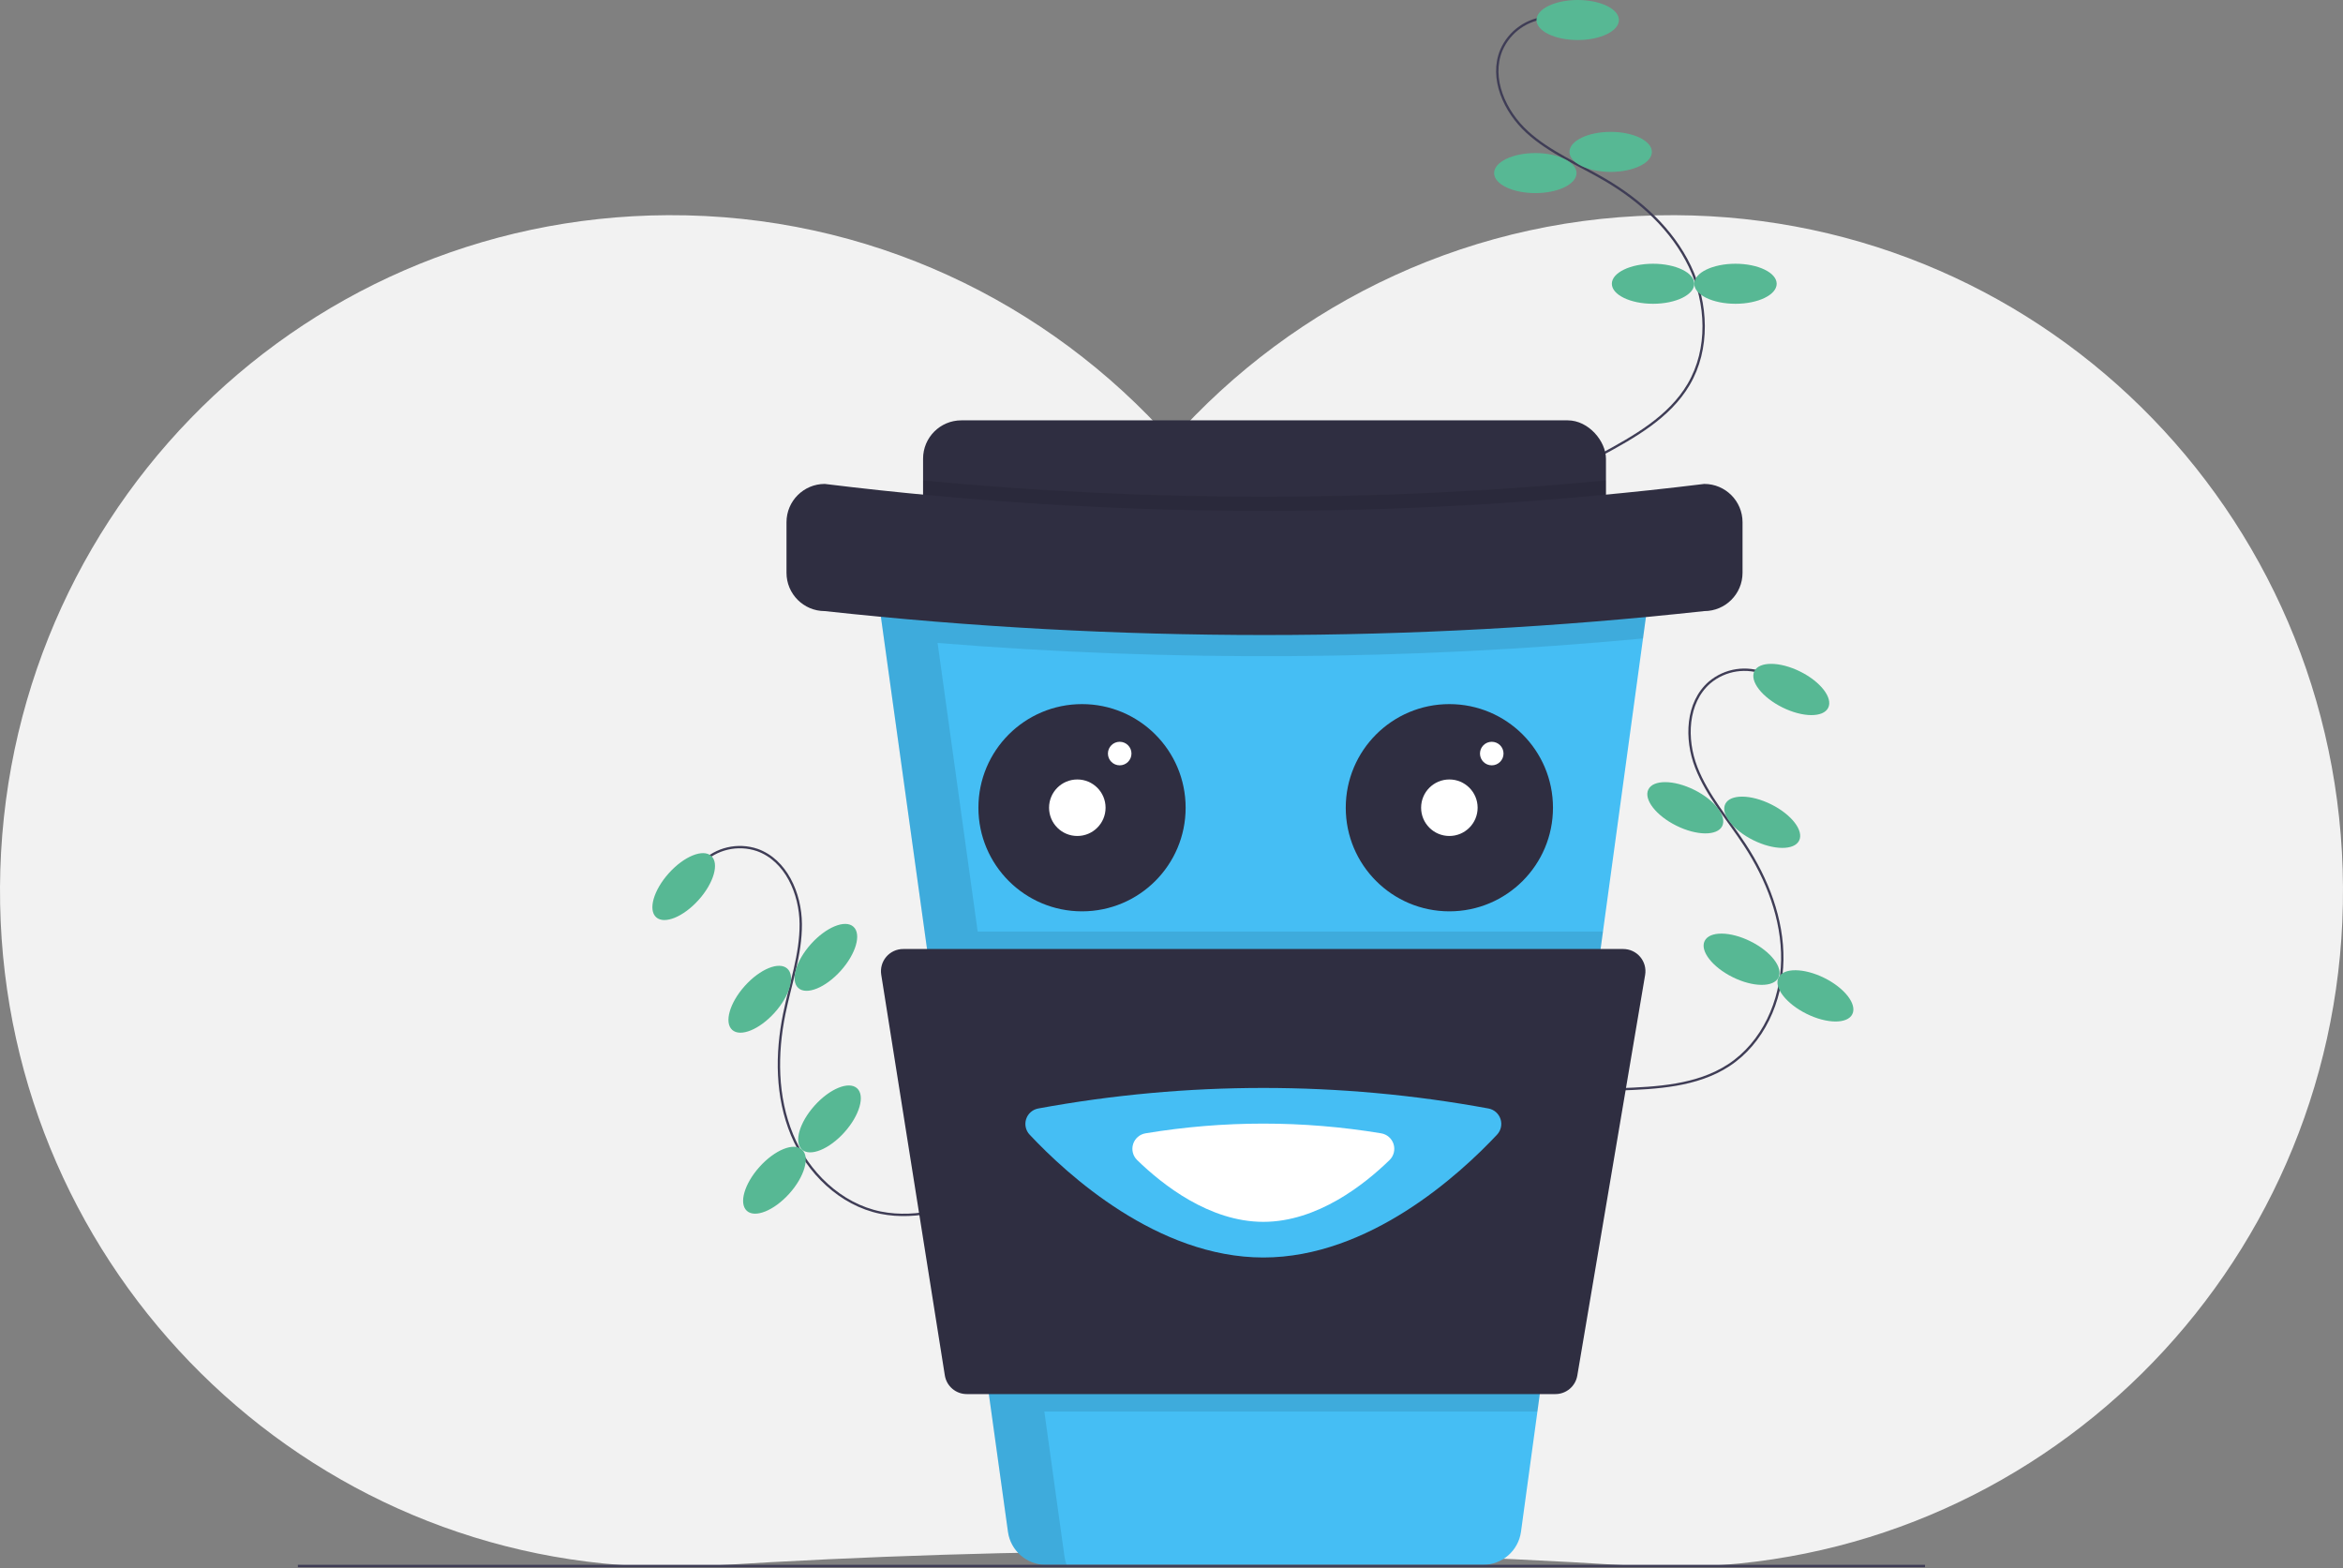 <svg xmlns="http://www.w3.org/2000/svg" width="995" height="666" viewBox="0 0 995 666">
  <rect x="0" y="0" width="995" height="666" fill="#808080" stroke="none"/>
  <g fill="none" fill-rule="evenodd">
    <path fill="#F2F2F2" fill-rule="nonzero" d="M711.33,91.377 C626.344,90.987 549.962,128.069 497.501,187.147 C445.039,128.069 368.657,90.987 283.672,91.377 C124.086,92.111 -3.099,223.488 0.058,384.163 C3.119,539.997 129.52,665.374 285.001,665.374 C291.033,665.374 297.02,665.187 302.961,664.814 C432.527,656.695 562.474,656.695 692.041,664.814 C697.98,665.186 703.967,665.372 710.001,665.374 C865.481,665.374 991.882,539.997 994.944,384.163 C998.101,223.488 870.915,92.111 711.33,91.377 Z"/>
    <path stroke="#3F3D56" d="M657.381,7.457 C648.687,7.948 641.017,13.311 637.571,21.308 C632.618,33.282 638.996,47.347 648.57,56.079 C658.145,64.81 670.444,69.801 681.619,76.361 C696.628,85.172 710.116,97.404 717.626,113.105 C725.136,128.806 725.935,148.255 717.107,163.255 C708.913,177.177 694.014,185.51 679.805,193.194"/>
    <ellipse cx="670.001" cy="8.5" fill="#57B894" fill-rule="nonzero" rx="17.5" ry="8.5"/>
    <ellipse cx="684.001" cy="64.5" fill="#57B894" fill-rule="nonzero" rx="17.5" ry="8.5"/>
    <ellipse cx="652.001" cy="73.5" fill="#57B894" fill-rule="nonzero" rx="17.5" ry="8.5"/>
    <ellipse cx="702.001" cy="120.5" fill="#57B894" fill-rule="nonzero" rx="17.5" ry="8.5"/>
    <ellipse cx="737.001" cy="120.5" fill="#57B894" fill-rule="nonzero" rx="17.5" ry="8.5"/>
    <path stroke="#3F3D56" d="M749.861,286.247 C741.855,282.824 732.6,284.219 725.96,289.852 C716.201,298.377 715.664,313.812 720.361,325.888 C725.058,337.965 733.858,347.902 740.954,358.744 C750.484,373.308 757.131,390.259 756.881,407.662 C756.631,425.065 748.704,442.843 734.13,452.357 C720.602,461.188 703.553,462.032 687.408,462.601"/>
    <ellipse cx="760.703" cy="292.789" fill="#57B894" fill-rule="nonzero" rx="8.5" ry="17.5" transform="rotate(-63.615 760.703 292.79)"/>
    <ellipse cx="748.358" cy="349.177" fill="#57B894" fill-rule="nonzero" rx="8.5" ry="17.5" transform="rotate(-63.615 748.358 349.177)"/>
    <ellipse cx="715.692" cy="343.019" fill="#57B894" fill-rule="nonzero" rx="8.5" ry="17.5" transform="rotate(-63.615 715.692 343.02)"/>
    <ellipse cx="739.597" cy="407.343" fill="#57B894" fill-rule="nonzero" rx="8.5" ry="17.5" transform="rotate(-63.615 739.597 407.343)"/>
    <ellipse cx="770.951" cy="422.897" fill="#57B894" fill-rule="nonzero" rx="8.5" ry="17.5" transform="rotate(-63.615 770.951 422.897)"/>
    <path stroke="#3F3D56" d="M298.004,366.409 C304.18,360.27 313.295,358.149 321.547,360.931 C333.764,365.249 339.964,379.394 340.059,392.352 C340.155,405.309 335.647,417.793 333.058,430.49 C329.58,447.544 329.664,465.751 336.324,481.831 C342.984,497.912 356.917,511.505 373.974,514.963 C389.807,518.174 405.963,512.66 421.176,507.227"/>
    <ellipse cx="290.345" cy="376.493" fill="#57B894" fill-rule="nonzero" rx="17.5" ry="8.5" transform="rotate(-48.06 290.345 376.493)"/>
    <ellipse cx="322.643" cy="424.334" fill="#57B894" fill-rule="nonzero" rx="17.5" ry="8.5" transform="rotate(-48.06 322.643 424.334)"/>
    <ellipse cx="350.725" cy="406.547" fill="#57B894" fill-rule="nonzero" rx="17.5" ry="8.5" transform="rotate(-48.06 350.725 406.547)"/>
    <ellipse cx="352.268" cy="475.152" fill="#57B894" fill-rule="nonzero" rx="17.5" ry="8.5" transform="rotate(-48.06 352.268 475.152)"/>
    <ellipse cx="328.875" cy="501.186" fill="#57B894" fill-rule="nonzero" rx="17.5" ry="8.5" transform="rotate(-48.06 328.875 501.186)"/>
    <path fill="#45BEF4" fill-rule="nonzero" d="M700.481,250.96 L697.731,271.13 L680.731,395.59 L652.891,599.41 L645.921,650.44 C644.823,658.496 637.941,664.502 629.811,664.5 L444.161,664.5 C436.044,664.502 429.169,658.519 428.051,650.48 L420.961,599.41 L392.651,395.59 L375.351,271.04 L372.571,251 C371.921,246.342 373.321,241.631 376.408,238.084 C379.495,234.536 383.968,232.5 388.671,232.5 L684.371,232.5 C689.066,232.502 693.532,234.533 696.619,238.071 C699.706,241.608 701.114,246.308 700.481,250.96 Z"/>
    <rect width="290" height="54" x="392.001" y="178.5" fill="#2F2E41" fill-rule="nonzero" rx="16.26"/>
    <path fill="#000" fill-rule="nonzero" d="M682.001,204.02 L682.001,216.24 C682.001,225.22 674.721,232.5 665.741,232.5 L408.261,232.5 C399.281,232.5 392.001,225.22 392.001,216.24 L392.001,204.05 C488.449,213.24 585.554,213.23 682.001,204.02 L682.001,204.02 Z" opacity=".1"/>
    <circle cx="459.501" cy="343" r="44" fill="#2F2E41" fill-rule="nonzero"/>
    <circle cx="615.501" cy="343" r="44" fill="#2F2E41" fill-rule="nonzero"/>
    <circle cx="457.501" cy="343" r="12" fill="#FFF" fill-rule="nonzero"/>
    <circle cx="475.501" cy="320" r="5" fill="#FFF" fill-rule="nonzero"/>
    <circle cx="615.501" cy="343" r="12" fill="#FFF" fill-rule="nonzero"/>
    <circle cx="633.501" cy="320" r="5" fill="#FFF" fill-rule="nonzero"/>
    <path fill="#000" fill-rule="nonzero" d="M699.556,243 L699.558,243 C699.553,242.988 699.547,242.976 699.543,242.964 C699.115,241.845 698.564,240.776 697.901,239.778 L697.9,239.775 C697.704,239.481 697.496,239.196 697.282,238.915 C697.21,238.821 697.137,238.729 697.063,238.636 C696.44,237.854 695.746,237.131 694.991,236.476 C694.822,236.329 694.652,236.184 694.477,236.045 C694.281,235.888 694.084,235.735 693.881,235.587 C693.626,235.402 693.364,235.228 693.098,235.058 C692.889,234.924 692.679,234.793 692.463,234.668 C692.13,234.476 691.789,234.294 691.442,234.124 C691.275,234.044 691.107,233.969 690.938,233.894 C690.606,233.747 690.267,233.61 689.923,233.486 C689.784,233.435 689.649,233.38 689.508,233.333 C689.032,233.174 688.545,233.037 688.049,232.922 C687.928,232.894 687.804,232.874 687.681,232.849 C687.276,232.765 686.864,232.696 686.447,232.643 C686.297,232.624 686.147,232.604 685.994,232.589 C685.46,232.536 684.921,232.5 684.372,232.5 L684.371,232.5 L388.671,232.5 C383.974,232.516 379.512,234.556 376.428,238.099 C373.344,241.641 371.938,246.342 372.57,250.996 L373.039,254.377 L375.351,271.04 L375.353,271.04 L392.652,395.59 L392.651,395.59 L415.359,559.08 L428.053,650.478 C429.17,658.516 436.042,664.5 444.158,664.5 L452.968,664.5 C452.532,663.364 452.225,662.182 452.053,660.978 L443.502,599.41 L652.891,599.41 L680.731,395.59 L415.194,395.59 L398.172,273.034 C497.89,281.121 598.124,280.484 697.731,271.13 L700.481,250.96 C700.847,248.271 700.529,245.533 699.556,243 L699.556,243 Z" opacity=".1"/>
    <path fill="#2F2E41" fill-rule="nonzero" d="M723.742 259.5C599.616 273.049 474.385 273.049 350.26 259.5 341.28 259.5 334.001 252.221 334.001 243.241L334.001 221.759C334.001 212.779 341.28 205.5 350.26 205.5 474.287 220.749 599.715 220.749 723.742 205.5 732.721 205.5 740.001 212.779 740.001 221.759L740.001 243.241C740.001 252.221 732.721 259.5 723.742 259.5zM660.535 592L410.55 592C405.914 592 401.966 588.629 401.239 584.05L374.232 413.906C373.799 411.181 374.582 408.404 376.373 406.306 378.164 404.208 380.784 403 383.543 403L689.343 403C692.118 403 694.753 404.223 696.544 406.343 698.335 408.463 699.101 411.265 698.638 414.002L669.83 584.146C669.063 588.681 665.135 592 660.535 592L660.535 592z"/>
    <path fill="#45BEF4" fill-rule="nonzero" d="M632.09,470.721 C634.49,471.16 636.459,472.876 637.221,475.195 C637.983,477.514 637.416,480.064 635.743,481.841 C619.882,498.748 581.424,534 536.501,534 C491.577,534 453.12,498.748 437.259,481.841 C435.586,480.064 435.019,477.514 435.78,475.195 C436.542,472.876 438.511,471.16 440.912,470.721 C504.107,459.093 568.894,459.093 632.089,470.721 L632.09,470.721 Z"/>
    <path fill="#FFF" fill-rule="nonzero" d="M586.499,481.264 C588.982,481.66 591.031,483.42 591.796,485.816 C592.562,488.211 591.913,490.833 590.12,492.596 C579.379,503.068 559.388,518.86 536.501,518.86 C513.613,518.86 493.622,503.068 482.881,492.596 C481.088,490.833 480.44,488.211 481.205,485.816 C481.971,483.42 484.019,481.66 486.503,481.264 C519.608,475.766 553.394,475.766 586.499,481.264 L586.499,481.264 Z"/>
    <path stroke="#3F3D56" d="M126.501,665 L817.501,665"/>
  </g>
</svg>
